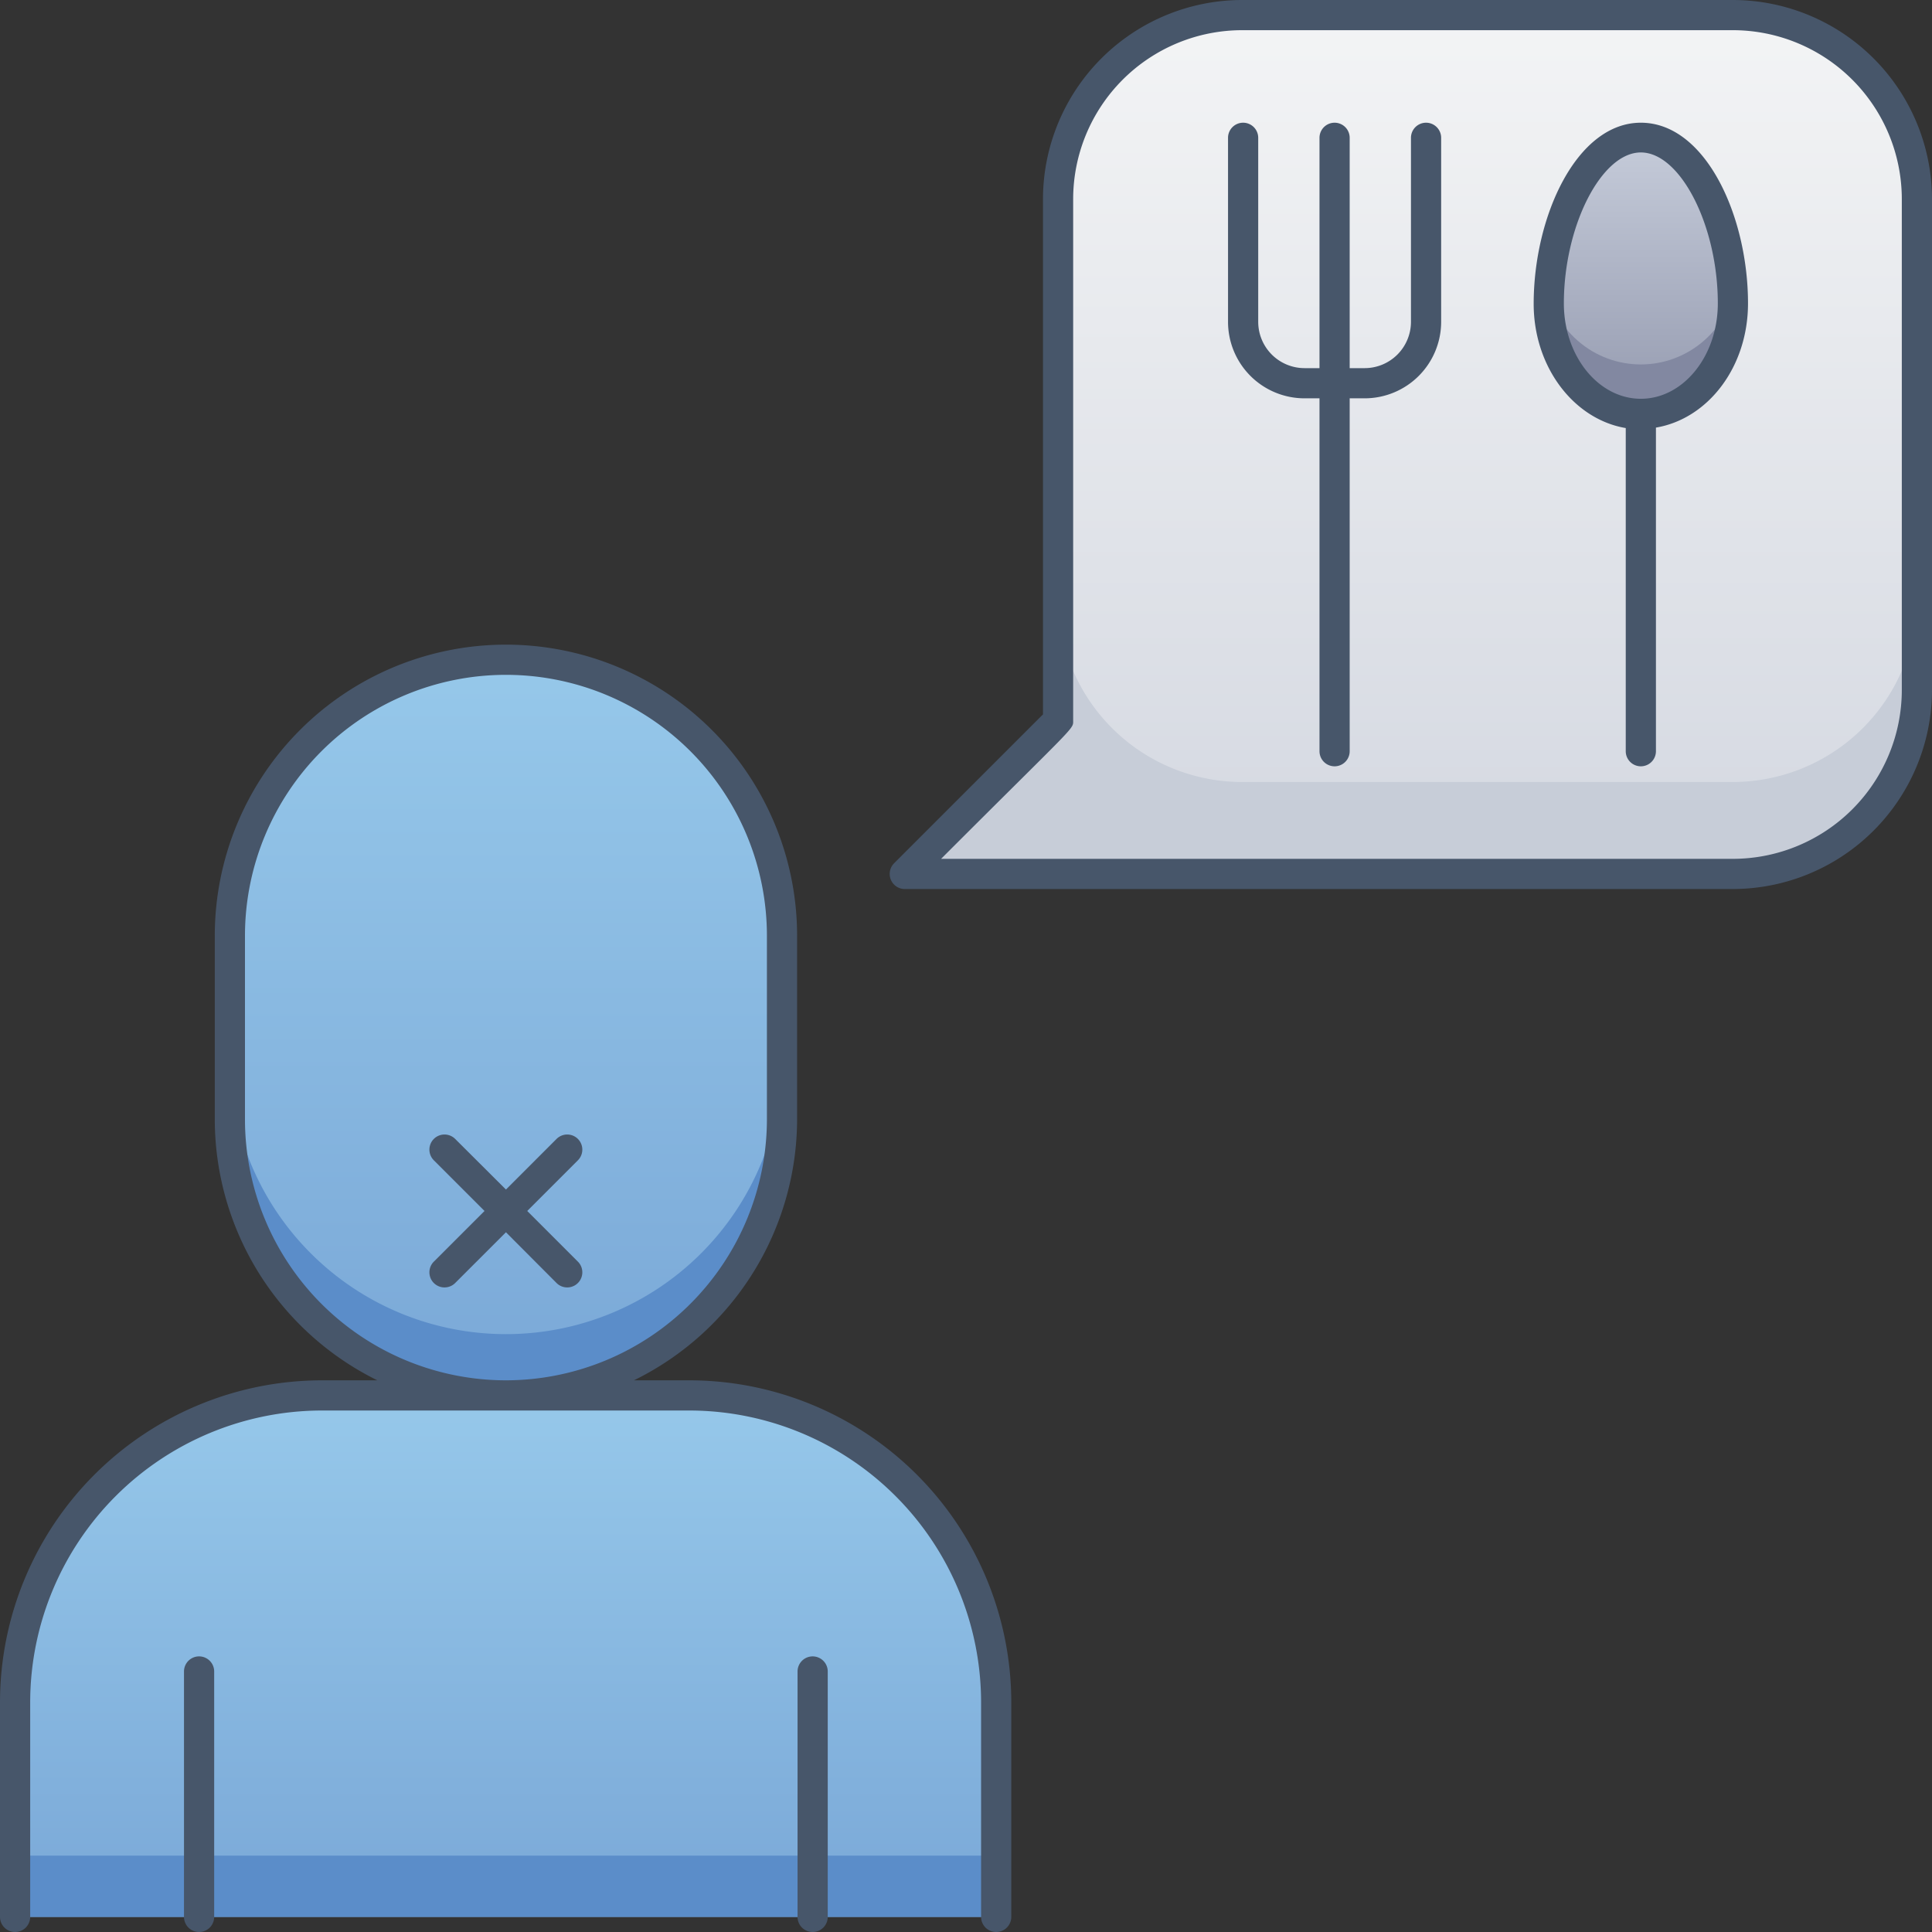 <svg xmlns="http://www.w3.org/2000/svg" xmlns:xlink="http://www.w3.org/1999/xlink" viewBox="0 0 128 128"><rect x="0" y="0" width="128" height="128" fill="#333333" stroke="none"/><defs><style>.cls-1{fill:url(#linear-gradient);}.cls-2{fill:#c7cdd8;}.cls-3{fill:url(#linear-gradient-2);}.cls-4{fill:#5b8dc9;}.cls-5{fill:url(#linear-gradient-3);}.cls-6{fill:url(#linear-gradient-4);}.cls-7{fill:#8288a1;}.cls-8{fill:#47566a;}</style><linearGradient id="linear-gradient" x1="93.47" y1="57.9" x2="93.47" y2="1" gradientUnits="userSpaceOnUse"><stop offset="0" stop-color="#d4d8e1"/><stop offset="1" stop-color="#f3f4f5"/></linearGradient><linearGradient id="linear-gradient-2" x1="33.52" y1="92.45" x2="33.52" y2="43.68" gradientUnits="userSpaceOnUse"><stop offset="0" stop-color="#7aa8d7"/><stop offset="1" stop-color="#96c8ea"/></linearGradient><linearGradient id="linear-gradient-3" x1="33.52" y1="127" x2="33.52" y2="92.45" xlink:href="#linear-gradient-2"/><linearGradient id="linear-gradient-4" x1="108.71" y1="27.55" x2="108.71" y2="9" gradientUnits="userSpaceOnUse"><stop offset="0" stop-color="#949aaf"/><stop offset="1" stop-color="#c6ccda"/></linearGradient></defs><title>Anorexia</title><g id="Anorexia"><path class="cls-1" d="M114.81,1H82.29A12.19,12.19,0,0,0,70.1,13.19V47.74L59.94,57.9h54.87A12.19,12.19,0,0,0,127,45.71V13.19A12.19,12.19,0,0,0,114.81,1Z"/><path class="cls-2" d="M127,39.61v6.1A12.2,12.2,0,0,1,114.81,57.9H59.94L70.1,47.74V39.61a12.2,12.2,0,0,0,12.19,12.2h32.52A12.21,12.21,0,0,0,127,39.61Z"/><path class="cls-3" d="M33.52,92.45A18.29,18.29,0,0,1,15.23,74.16V62a18.29,18.29,0,0,1,36.58,0V74.16A18.29,18.29,0,0,1,33.52,92.45Z"/><path class="cls-4" d="M51.81,70.1v4.06a18.29,18.29,0,1,1-36.58,0V70.1a18.29,18.29,0,1,0,36.58,0Z"/><path class="cls-5" d="M66,112.77V127H1V112.77A20.33,20.33,0,0,1,21.32,92.45H45.71A20.33,20.33,0,0,1,66,112.77Z"/><path class="cls-6" d="M115.45,19.79c0,4.28-3,7.76-6.74,7.76S102,24.07,102,19.79C102,14.58,104.68,9,108.71,9S115.45,14.58,115.45,19.79Z"/><path class="cls-7" d="M108.71,27.55c-3.79,0-7.42-3.65-6.63-9.7,1.34,8.4,11.92,8.39,13.26,0C116.12,23.81,112.55,27.55,108.71,27.55Z"/><rect class="cls-4" x="1" y="122.94" width="65.03" height="4.06"/><path class="cls-8" d="M12.19,110.74V127a1,1,0,0,0,2,0V110.74A1,1,0,0,0,12.19,110.74Z"/><path class="cls-8" d="M52.84,110.74V127a1,1,0,0,0,2,0V110.74A1,1,0,0,0,52.84,110.74Z"/><path class="cls-8" d="M45.71,91.45H42A19.3,19.3,0,0,0,52.81,74.16V62a19.29,19.29,0,0,0-38.58,0V74.16A19.3,19.3,0,0,0,25,91.45h-3.7A21.35,21.35,0,0,0,0,112.77V127a1,1,0,0,0,2,0V112.77A19.35,19.35,0,0,1,21.32,93.45H45.71A19.35,19.35,0,0,1,65,112.77V127a1,1,0,0,0,2,0V112.77A21.35,21.35,0,0,0,45.71,91.45Zm-12.19,0A17.3,17.3,0,0,1,16.23,74.16V62a17.29,17.29,0,0,1,34.58,0V74.16A17.31,17.31,0,0,1,33.52,91.45Z"/><path class="cls-8" d="M36.87,85a1,1,0,0,0,1.42-1.41l-3.36-3.36,3.36-3.36a1,1,0,0,0-1.42-1.41l-3.35,3.35-3.36-3.35a1,1,0,0,0-1.42,1.41l3.36,3.36-3.36,3.36A1,1,0,0,0,30.16,85l3.36-3.36Z"/><path class="cls-8" d="M93.48,9.13V21.32a3.07,3.07,0,0,1-3.06,3.07h-1V9.13a1,1,0,0,0-2,0V24.39h-1a3.07,3.07,0,0,1-3.06-3.07V9.13a1,1,0,0,0-2,0V21.32a5.07,5.07,0,0,0,5.06,5.07h1V49.77a1,1,0,0,0,2,0V26.39h1a5.07,5.07,0,0,0,5.06-5.07V9.13A1,1,0,0,0,93.48,9.13Z"/><path class="cls-8" d="M108.71,8.13c-4.25,0-7.1,6.19-7.1,12,0,4.19,2.66,7.65,6.1,8.23V49.77a1,1,0,0,0,2,0V28.33c3.44-.58,6.1-4,6.1-8.23C115.81,14.32,113,8.13,108.71,8.13Zm0,18.29c-2.81,0-5.1-2.83-5.1-6.32,0-5.12,2.48-10,5.1-10s5.1,4.85,5.1,10C113.81,23.59,111.52,26.42,108.71,26.42Z"/><path class="cls-8" d="M114.81,0H82.29A13.21,13.21,0,0,0,69.1,13.19V47.33L59.23,57.2a1,1,0,0,0,.71,1.7h54.87A13.21,13.21,0,0,0,128,45.71V13.19A13.21,13.21,0,0,0,114.81,0ZM126,45.71A11.2,11.2,0,0,1,114.81,56.9H62.35c9-9,8.75-8.56,8.75-9.16V13.19A11.2,11.2,0,0,1,82.29,2h32.52A11.2,11.2,0,0,1,126,13.19Z"/></g></svg>